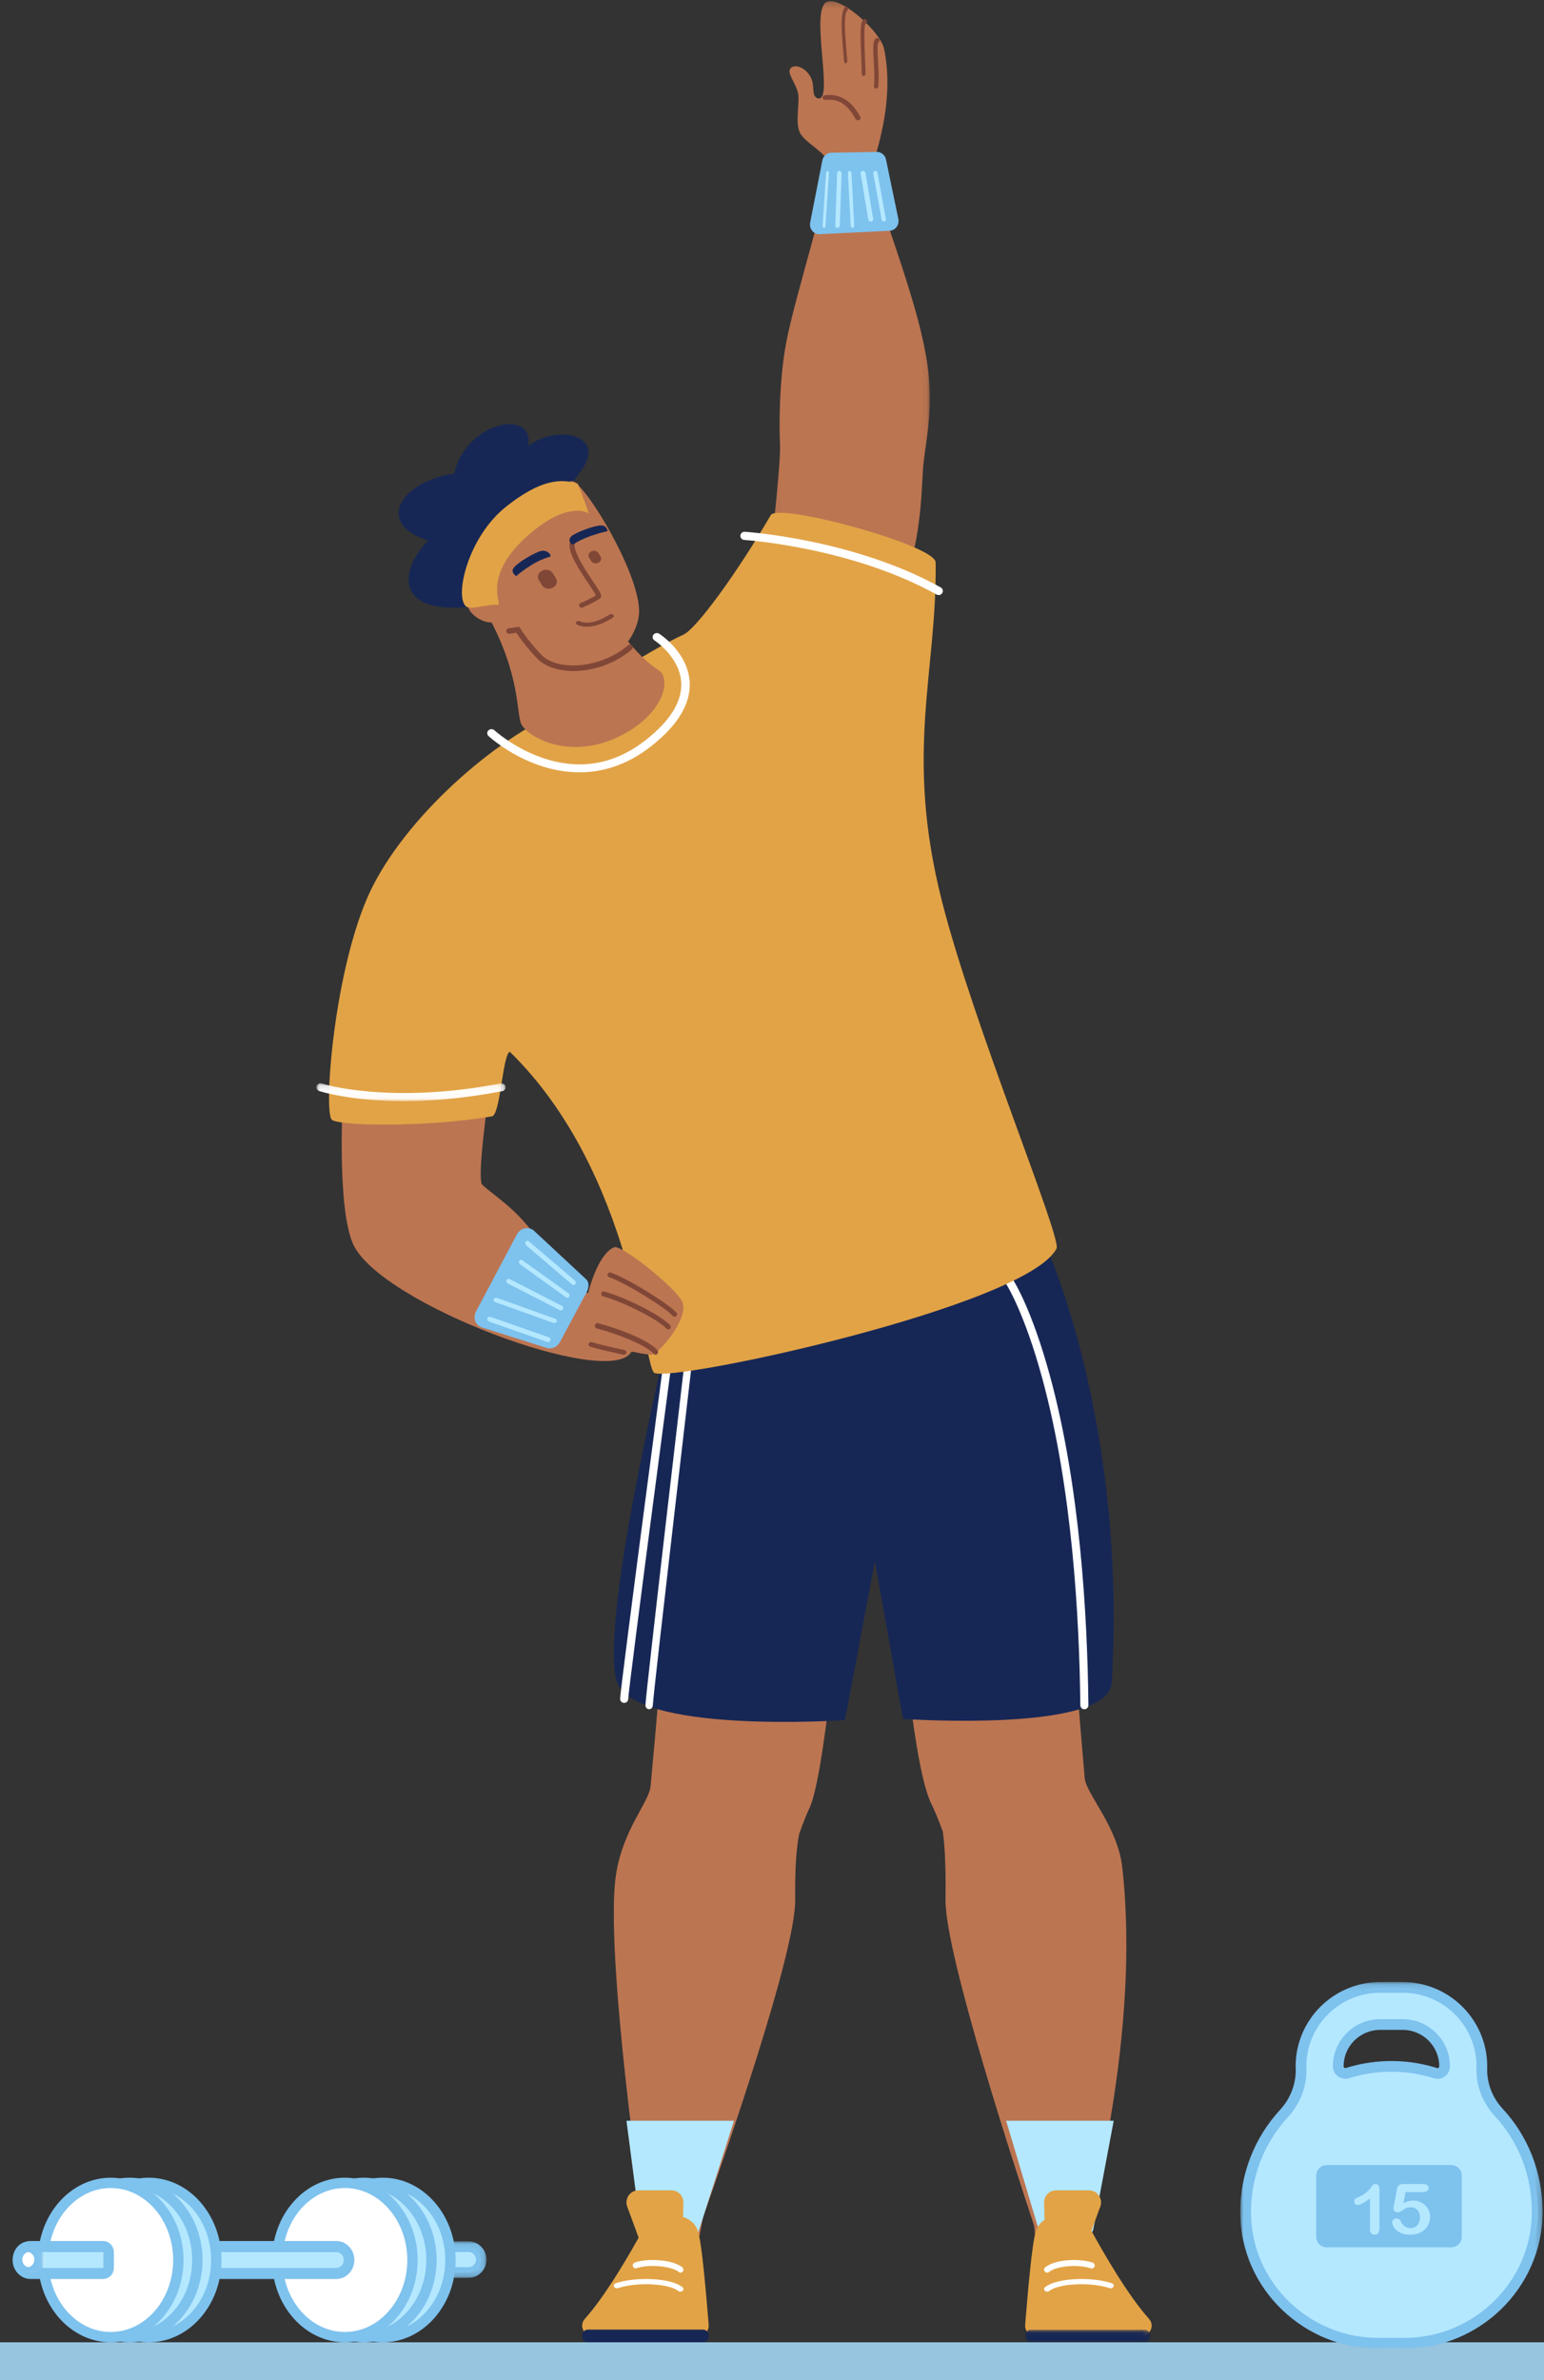 <?xml version="1.0" encoding="UTF-8"?> <svg xmlns="http://www.w3.org/2000/svg" xmlns:xlink="http://www.w3.org/1999/xlink" width="244px" height="376px" viewBox="0 0 244 376"><rect x="0" y="0" width="244" height="376" fill="#333333" stroke="none"/> <!-- Generator: Sketch 57.1 (83088) - https://sketch.com --> <title>Group 10</title> <desc>Created with Sketch.</desc> <defs> <polygon id="path-1" points="0.006 0.016 19.78 0.016 19.78 2 0.006 2"></polygon> <polygon id="path-3" points="0.046 0.186 24.943 0.186 24.943 94.788 0.046 94.788"></polygon> <polygon id="path-5" points="0 0.127 29.901 0.127 29.901 2.935 0 2.935"></polygon> <polygon id="path-7" points="0.14 0.057 24.877 0.057 24.877 5.818 0.14 5.818"></polygon> <polygon id="path-9" points="0 0.061 4.953 0.061 4.953 5.814 0 5.814"></polygon> <polygon id="path-11" points="0 0.091 47.775 0.091 47.775 58 0 58"></polygon> </defs> <g id="Page-1" stroke="none" stroke-width="1" fill="none" fill-rule="evenodd"> <g id="artem" transform="translate(-688, -1334)"> <g id="Group-11" transform="translate(264, 1334)"> <g id="Group-10" transform="translate(424, 0)"> <g id="Group-114" transform="translate(50, 0)"> <path d="M77.262,287.129 C76.957,287.881 76.637,288.732 76.306,289.672 C75.91,291.575 75.598,294.767 75.664,300.116 C75.765,308.322 64.591,340.415 61.114,350.197 C60.839,351.572 60.659,352.548 60.59,353.025 C60.434,354.124 52.284,354.851 51.86,352.038 C51.575,350.135 45.52,308.313 47.341,296.171 C48.417,289 52.576,284.683 52.811,282.175 C56.592,241.895 58.677,200.862 59.585,197 C63.917,198.768 93.655,200.696 115.324,197 C116.226,200.507 117.882,240.707 121.42,280.89 C121.637,283.357 126.633,288.569 127.353,294.965 C130.359,321.652 121.918,350.489 121.91,352.849 C121.906,354.152 113.604,354.291 113.545,352.849 C113.535,352.585 113.484,352.126 113.397,351.494 C110.799,343.697 99.318,308.735 99.424,300.116 C99.495,294.409 99.268,291.158 98.988,289.307 C98.373,287.615 97.774,286.155 97.199,284.983 C93.019,276.455 92.124,237.222 87.547,237.222 C83.124,237.222 81.191,278.678 77.897,285.67 C77.723,286.04 77.543,286.45 77.358,286.898 L77.262,287.129 Z" id="Fill-1" fill="#BC7551"></path> <path d="M56.382,207.654 L115.775,198 C115.775,198 128.107,225.779 125.685,265.84 C125.205,273.779 92.693,271.529 92.693,271.529 L88.262,246.626 L83.529,271.717 C83.529,271.717 49.52,274.057 47.374,265.282 C44.798,254.751 56.382,207.654 56.382,207.654" id="Fill-3" fill="#172755"></path> <path d="M121.362,270 C121.013,270 120.728,269.717 120.724,269.365 C120.579,255.369 119.42,235.056 114.721,217.767 C111.912,207.431 109.13,203.034 109.102,202.991 C108.911,202.693 108.995,202.296 109.291,202.104 C109.586,201.911 109.981,201.995 110.173,202.292 C110.289,202.473 113.063,206.837 115.923,217.323 C120.681,234.763 121.854,255.242 122,269.351 C122.004,269.706 121.721,269.996 121.369,270 L121.362,270 Z" id="Fill-5" fill="#FFFFFF"></path> <path d="M52.584,270 C52.574,270 52.564,270 52.554,269.999 C52.232,269.981 51.984,269.679 52.001,269.324 C52.11,266.965 58.563,211.904 58.838,209.561 C58.879,209.209 59.172,208.96 59.491,209.005 C59.811,209.051 60.036,209.373 59.995,209.726 C59.928,210.299 53.272,267.08 53.166,269.389 C53.15,269.733 52.892,270 52.584,270" id="Fill-7" fill="#FFFFFF"></path> <path d="M48.64,269 C48.629,269 48.618,269 48.607,268.999 C48.254,268.981 47.983,268.676 48.001,268.319 C48.12,265.939 55.417,210.904 55.727,208.562 C55.774,208.207 56.101,207.959 56.446,208.006 C56.796,208.053 57.041,208.38 56.994,208.735 C56.918,209.308 49.394,266.058 49.278,268.384 C49.26,268.731 48.978,269 48.64,269" id="Fill-9" fill="#FFFFFF"></path> <path d="M49,335 L66,335 L60.23,353.028 C60.074,354.123 51.65,354.849 51.225,352.043 L49,335 Z" id="Fill-11" fill="#B4E8FF"></path> <path d="M126,335 L109,335 L114.388,353.028 C114.534,354.123 122.401,354.849 122.798,352.043 L126,335 Z" id="Fill-13" fill="#B4E8FF"></path> <path d="M60.328,369 C61.304,369 62.074,368.201 61.994,367.249 C61.636,362.924 60.927,354.108 60.257,352.322 C58.89,348.682 52.931,349.821 51.559,352.326 C49.626,355.852 45.787,362.547 42.419,366.3 C41.47,367.357 42.238,369 43.676,369 L60.328,369 Z" id="Fill-15" fill="#E2A346"></path> <path d="M61.157,370 L42.843,370 C42.377,370 42,369.546 42,369 C42,368.454 42.377,368 42.843,368 L61.157,368 C61.623,368 62,368.454 62,369 C62,369.546 61.623,370 61.157,370" id="Fill-17" fill="#172755"></path> <path d="M57.51,362 C57.389,362 57.268,361.962 57.173,361.887 C56.484,361.335 54.937,360.947 53.037,360.849 C51.1,360.748 49.093,360.969 47.668,361.439 C47.416,361.522 47.132,361.417 47.034,361.205 C46.935,360.993 47.06,360.754 47.311,360.671 C48.886,360.153 50.994,359.917 53.096,360.026 C55.252,360.137 56.983,360.598 57.848,361.289 C58.044,361.446 58.052,361.706 57.866,361.872 C57.769,361.957 57.64,362 57.51,362" id="Fill-19" fill="#FFFFFF"></path> <path d="M57.553,359 C57.455,359 57.356,358.966 57.274,358.896 C56.157,357.952 52.472,357.621 50.591,358.295 C50.358,358.379 50.104,358.248 50.024,358.003 C49.945,357.758 50.069,357.491 50.302,357.407 C51.299,357.05 52.792,356.917 54.296,357.052 C55.874,357.193 57.163,357.599 57.833,358.166 C58.026,358.328 58.056,358.623 57.901,358.825 C57.813,358.94 57.684,359 57.553,359" id="Fill-21" fill="#FFFFFF"></path> <path d="M57.999,347.952 L57.815,355 L51.484,355 L49.119,348.564 C48.663,347.322 49.571,346 50.881,346 L56.12,346 C57.178,346 58.027,346.882 57.999,347.952" id="Fill-23" fill="#E2A346"></path> <path d="M113.672,369 C112.696,369 111.927,368.201 112.006,367.249 C112.364,362.924 113.073,354.108 113.743,352.322 C115.11,348.682 121.069,349.821 122.441,352.326 C124.374,355.852 128.213,362.547 131.581,366.3 C132.53,367.357 131.762,369 130.324,369 L113.672,369 Z" id="Fill-25" fill="#E2A346"></path> <g id="Group-29" transform="translate(112, 368)"> <mask id="mask-2" fill="white"> <use xlink:href="#path-1"></use> </mask> <g id="Clip-28"></g> <path d="M18.949,2 L0.837,2 C0.378,2 0.006,1.55 0.006,1.008 C0.006,0.467 0.378,0.016 0.837,0.016 L18.949,0.016 C19.407,0.016 19.78,0.467 19.78,1.008 C19.78,1.55 19.407,2 18.949,2" id="Fill-27" fill="#172755" mask="url(#mask-2)"></path> </g> <path d="M115.49,362 C115.36,362 115.231,361.957 115.134,361.872 C114.948,361.706 114.956,361.446 115.152,361.289 C116.017,360.598 117.748,360.138 119.904,360.026 C122.006,359.917 124.114,360.152 125.689,360.671 C125.94,360.754 126.065,360.993 125.966,361.205 C125.868,361.417 125.584,361.522 125.332,361.439 C123.907,360.969 121.9,360.749 119.963,360.849 C118.063,360.947 116.516,361.335 115.827,361.887 C115.732,361.962 115.611,362 115.49,362" id="Fill-30" fill="#FFFFFF"></path> <path d="M115.475,359 C115.336,359 115.199,358.939 115.105,358.823 C114.941,358.619 114.973,358.32 115.177,358.156 C116.771,356.874 120.584,356.705 122.678,357.419 C122.926,357.503 123.059,357.773 122.975,358.021 C122.89,358.269 122.619,358.402 122.371,358.317 C120.365,357.633 116.973,357.93 115.773,358.895 C115.685,358.966 115.58,359 115.475,359" id="Fill-32" fill="#FFFFFF"></path> <path d="M115.001,347.952 L115.185,355 L121.516,355 L123.88,348.564 C124.337,347.322 123.429,346 122.119,346 L116.879,346 C115.822,346 114.973,346.882 115.001,347.952" id="Fill-34" fill="#E2A346"></path> <g id="Group-38" transform="translate(72, 0)"> <mask id="mask-4" fill="white"> <use xlink:href="#path-3"></use> </mask> <g id="Clip-37"></g> <path d="M0.046,85.043 C0.046,85.043 1.406,72.854 1.268,70.144 C1.129,67.434 1.102,60.421 2.205,54.321 C3.493,47.206 9.689,27.822 9.072,25.893 C8.454,23.965 5.165,22.578 4.387,20.909 C3.61,19.241 4.453,16.028 4.094,14.621 C3.694,13.053 2.374,11.587 2.877,10.866 C3.537,9.917 5.66,10.741 6.315,12.676 C6.692,13.788 6.255,15.292 7.26,15.538 C9.855,16.172 5.98,1.758 8.597,0.333 C10.687,-0.806 17.135,4.967 17.706,7.695 C19.319,15.409 16.819,22.881 15.976,26.017 C15.133,29.154 23.77,47.799 24.794,59.549 C25.373,66.184 24.098,70.414 23.849,74.343 C23.6,78.272 23.551,85.678 20.188,94.788 C13.648,93.938 0.046,85.043 0.046,85.043" id="Fill-36" fill="#BC7551" mask="url(#mask-4)"></path> </g> <path d="M83.692,9.992 C83.684,9.995 83.675,9.997 83.666,9.998 C83.523,10.02 83.395,9.863 83.381,9.649 C83.35,9.19 83.302,8.645 83.252,8.069 C82.945,4.549 82.776,1.798 83.606,1.055 C83.729,0.945 83.889,1.005 83.963,1.19 C84.037,1.375 83.997,1.614 83.873,1.724 C83.271,2.264 83.582,5.834 83.768,7.968 C83.819,8.55 83.867,9.1 83.899,9.571 C83.912,9.772 83.822,9.952 83.692,9.992" id="Fill-39" fill="#804737"></path> <path d="M86.542,11.992 C86.523,11.997 86.504,12 86.484,12 C86.32,12.002 86.186,11.82 86.184,11.594 C86.18,10.961 86.143,10.094 86.103,9.176 C85.96,5.814 85.905,3.732 86.353,3.173 C86.464,3.035 86.605,2.976 86.75,3.009 C86.912,3.045 87.022,3.256 86.996,3.479 C86.974,3.668 86.862,3.805 86.732,3.822 C86.494,4.384 86.626,7.455 86.697,9.127 C86.737,10.056 86.774,10.933 86.779,11.586 C86.78,11.785 86.678,11.953 86.542,11.992" id="Fill-41" fill="#804737"></path> <path d="M88.52,13.992 C88.485,14 88.449,14.002 88.412,13.997 C88.225,13.973 88.091,13.783 88.113,13.574 C88.23,12.46 88.149,10.998 88.078,9.708 C87.957,7.502 87.884,6.171 88.591,6.008 C88.775,5.965 88.955,6.098 88.993,6.305 C89.027,6.492 88.933,6.675 88.778,6.739 C88.614,7.05 88.697,8.555 88.758,9.661 C88.831,10.983 88.913,12.481 88.789,13.663 C88.772,13.831 88.66,13.96 88.52,13.992 L88.52,13.992 Z" id="Fill-43" fill="#804737"></path> <path d="M85.661,18.992 C85.474,19.026 85.277,18.945 85.193,18.785 C83.981,16.511 82.441,15.53 80.486,15.787 C80.255,15.817 80.039,15.677 80.005,15.473 C79.97,15.269 80.131,15.08 80.361,15.049 C82.704,14.741 84.587,15.891 85.96,18.468 C86.059,18.655 85.968,18.877 85.756,18.965 C85.725,18.977 85.693,18.987 85.661,18.992" id="Fill-45" fill="#804737"></path> <path d="M44.573,204.966 C40.022,203.947 36.195,196.223 31.571,191.68 C29.229,189.378 26.209,187.413 26.092,186.951 C25.25,183.607 29.051,161 29.051,161 L4.83,162.337 C3.815,174.618 3.327,190.959 5.794,196.503 C9.99,205.934 46.283,219.419 49.746,213.584 C51.382,213.122 44.573,204.966 44.573,204.966" id="Fill-47" fill="#BC7551"></path> <path d="M116.962,197.23 C112.29,206.349 56.39,218.397 53.407,216.868 C51.719,216.004 50.174,185.357 30.579,166.149 C29.424,166.463 29.099,176.115 27.742,176.345 C17.412,178.086 3.771,177.893 2.456,176.896 C1.126,175.89 2.63,154.572 7.941,142.057 C12.852,130.491 26.723,117.699 38.058,112.523 C40.489,110.649 52.506,102.722 58.012,100.248 C59.971,99.37 66.231,90.904 71.811,81.365 C72.98,79.365 97.826,86.115 97.86,88.829 C98.087,106.374 92.872,118.799 98.852,142.338 C103.883,162.14 117.826,195.542 116.962,197.23" id="Fill-49" fill="#E2A346"></path> <path d="M53.027,213.992 C54.119,213.799 58.98,208.233 57.823,205.631 C56.873,203.495 48.178,196.505 47.027,197.028 C43.143,198.794 41.383,210.73 42.194,211.225 C44.1,212.388 52.253,214.129 53.027,213.992" id="Fill-51" fill="#BC7551"></path> <path d="M56.765,207.966 C56.603,208.036 56.408,207.996 56.292,207.857 C55.285,206.648 49.018,202.728 46.259,201.742 C46.053,201.668 45.948,201.448 46.025,201.25 C46.102,201.052 46.33,200.951 46.536,201.024 C49.447,202.064 55.832,206.08 56.912,207.378 C57.05,207.542 57.023,207.783 56.851,207.916 C56.824,207.937 56.795,207.953 56.765,207.966" id="Fill-53" fill="#804737"></path> <path d="M55.772,209.965 C55.628,210.032 55.453,210.003 55.336,209.88 C53.809,208.271 48.203,205.555 45.289,204.777 C45.082,204.722 44.959,204.506 45.013,204.295 C45.067,204.084 45.277,203.958 45.484,204.013 C48.552,204.832 54.258,207.61 55.891,209.33 C56.04,209.487 56.036,209.736 55.883,209.888 C55.849,209.921 55.812,209.947 55.772,209.965" id="Fill-55" fill="#804737"></path> <path d="M53.771,213.962 C53.629,214.033 53.457,214.005 53.339,213.876 C51.928,212.336 47.205,210.596 44.301,209.852 C44.092,209.799 43.962,209.567 44.01,209.335 C44.058,209.102 44.267,208.958 44.476,209.011 C47.262,209.724 52.28,211.509 53.884,213.261 C54.037,213.428 54.039,213.701 53.889,213.871 C53.854,213.91 53.814,213.941 53.771,213.962" id="Fill-57" fill="#804737"></path> <path d="M48.742,213.967 C48.654,214.001 48.553,214.01 48.453,213.988 C45.594,213.356 44.047,212.978 43.279,212.723 C43.054,212.649 42.942,212.432 43.03,212.239 C43.117,212.047 43.37,211.951 43.595,212.025 C44.32,212.266 45.886,212.648 48.672,213.263 C48.906,213.315 49.046,213.519 48.986,213.719 C48.951,213.834 48.859,213.922 48.742,213.967" id="Fill-59" fill="#804737"></path> <path d="M41.499,74.781 C46.209,69.091 38.805,66.734 33.464,70.393 C34.497,64.346 23.479,66.722 21.79,74.82 C13.816,75.819 8.847,82.58 17.696,85.416 C13.143,89.733 11.418,98.568 28.03,95.284 L41.499,74.781 Z" id="Fill-61" fill="#172755"></path> <path d="M26,95.284 C32.11,105.468 31.567,111.832 32.283,114.156 C32.89,116.126 39.897,120.537 48.385,116.063 C55.145,112.499 56.057,107.08 54.082,105.864 C51.062,104.005 45.33,97.778 42.886,89.393 C40.443,81.008 32.903,97.532 26,95.284" id="Fill-63" fill="#BC7551"></path> <path d="M24.236,95.348 C26.174,94.066 27.797,94.604 28.225,94.432 C28.905,94.16 27.824,91.133 26.512,88.105 C25.634,86.08 26.632,83.755 28.727,82.924 C32.244,81.531 37.064,79.197 39.792,76.249 C40.1,75.915 40.605,75.927 40.951,76.226 C44.09,78.934 51.443,91.758 50.979,97.074 C50.795,99.174 49.225,102.129 47.227,103.182 C40.532,106.71 35.438,104.273 33.555,102.801 C31.606,101.279 29.413,98.777 28.764,98.052 C26.486,99.26 23.071,96.119 24.236,95.348" id="Fill-65" fill="#BC7551"></path> <path d="M40.605,106 C38.574,106 36.703,105.504 35.365,104.463 C34.889,104.092 32.835,101.876 31.604,99.951 L30.517,100.107 C30.269,100.145 30.042,99.978 30.005,99.738 C29.968,99.499 30.139,99.277 30.385,99.242 L32.068,99 L32.222,99.253 C33.386,101.165 35.568,103.498 35.929,103.78 C38.981,106.154 45.453,105.254 49.247,101.927 C49.432,101.765 49.717,101.779 49.884,101.958 C50.051,102.138 50.036,102.415 49.851,102.577 C47.318,104.798 43.767,106 40.605,106" id="Fill-67" fill="#804737"></path> <path d="M23.628,95.773 C21.818,94.194 23.916,84.85 29.967,80.043 C36.232,75.066 39.341,75.877 41.29,76.381 C41.29,76.381 43.316,81.487 42.958,81.096 C42.717,80.832 39.629,79.372 33.986,84.104 C25.611,91.125 29.724,95.72 28.613,95.56 C27.129,95.347 24.415,96.46 23.628,95.773" id="Fill-69" fill="#E2A346"></path> <path d="M37.359,92.835 L37.291,92.868 C36.696,93.155 35.952,92.959 35.629,92.43 L35.149,91.642 C34.826,91.114 35.046,90.452 35.641,90.165 L35.709,90.132 C36.304,89.845 37.048,90.041 37.371,90.57 L37.851,91.357 C38.174,91.886 37.954,92.548 37.359,92.835" id="Fill-71" fill="#804737"></path> <path d="M44.573,88.89 L44.527,88.912 C44.131,89.103 43.635,88.973 43.419,88.62 L43.099,88.095 C42.884,87.742 43.031,87.301 43.427,87.11 L43.473,87.088 C43.869,86.897 44.365,87.027 44.58,87.38 L44.901,87.905 C45.116,88.258 44.969,88.699 44.573,88.89" id="Fill-73" fill="#804737"></path> <path d="M41.917,96 C41.766,96 41.622,95.92 41.554,95.782 C41.459,95.592 41.545,95.365 41.745,95.275 C42.702,94.846 43.815,94.295 44.165,94.051 C44.027,93.727 43.497,92.937 43.024,92.232 C40.969,89.172 39.343,86.529 40.264,85.175 C40.384,84.998 40.633,84.947 40.818,85.061 C41.004,85.175 41.058,85.41 40.938,85.587 C40.222,86.642 42.485,90.012 43.701,91.823 C44.842,93.523 45.133,93.983 44.949,94.351 C44.89,94.468 44.735,94.778 42.088,95.963 C42.032,95.988 41.974,96 41.917,96 L41.917,96 Z" id="Fill-75" fill="#804737"></path> <path d="M31.582,91 C31.582,91 34.216,88.659 36.851,87.967 C37.372,87.83 36.457,86.621 35.189,87.12 C33.827,87.658 30.983,89.339 31,90.113 C31.014,90.719 31.582,91 31.582,91" id="Fill-77" fill="#172755"></path> <path d="M46,83.905 C46,83.905 42.634,84.609 40.675,85.956 C40.287,86.222 39.477,85.226 40.489,84.56 C41.521,83.882 44.756,82.678 45.466,83.081 C46.023,83.396 46,83.905 46,83.905" id="Fill-79" fill="#172755"></path> <path d="M42.743,99 C41.746,99 41.203,98.684 41.16,98.658 C40.981,98.549 40.947,98.346 41.085,98.204 C41.222,98.064 41.477,98.036 41.655,98.142 C41.73,98.185 43.294,99.024 46.332,97.073 C46.507,96.96 46.765,96.981 46.908,97.119 C47.051,97.258 47.024,97.462 46.849,97.575 C45.087,98.706 43.704,99 42.743,99" id="Fill-81" fill="#804737"></path> <path d="M41.562,122 C39.141,122 36.949,121.502 35.139,120.869 C30.431,119.221 27.333,116.394 27.204,116.275 C26.938,116.03 26.931,115.627 27.188,115.374 C27.445,115.122 27.869,115.114 28.135,115.359 C28.165,115.387 31.189,118.139 35.642,119.687 C41.531,121.734 47.03,120.812 51.985,116.947 C55.893,113.9 57.8,110.84 57.654,107.854 C57.454,103.791 53.472,101.192 53.432,101.166 C53.125,100.969 53.044,100.573 53.251,100.281 C53.457,99.989 53.874,99.912 54.18,100.109 C54.367,100.229 58.76,103.099 58.991,107.795 C59.158,111.205 57.086,114.616 52.833,117.933 C48.912,120.992 45.006,122 41.562,122" id="Fill-83" fill="#FFFFFF"></path> <path d="M98.334,94 C98.222,94 98.108,93.973 98.004,93.914 C84.522,86.418 67.791,85.305 67.623,85.294 C67.256,85.272 66.978,84.964 67.001,84.607 C67.025,84.25 67.334,83.978 67.708,84.001 C67.878,84.012 84.917,85.145 98.664,92.79 C98.984,92.967 99.094,93.363 98.912,93.674 C98.789,93.883 98.565,94 98.334,94" id="Fill-85" fill="#FFFFFF"></path> <g id="Group-89" transform="translate(0, 171)"> <mask id="mask-6" fill="white"> <use xlink:href="#path-5"></use> </mask> <g id="Clip-88"></g> <path d="M13.801,2.935 C5.46,2.935 0.738,1.438 0.446,1.343 C0.1,1.23 -0.083,0.874 0.037,0.548 C0.157,0.222 0.535,0.049 0.881,0.162 C0.986,0.196 11.589,3.537 29.104,0.14 C29.462,0.071 29.813,0.288 29.888,0.626 C29.962,0.965 29.73,1.295 29.371,1.365 C23.304,2.541 18.077,2.935 13.801,2.935" id="Fill-87" fill="#FFFFFF" mask="url(#mask-6)"></path> </g> <path d="M38.463,212.045 L42.634,204.259 C43.044,203.536 43.193,202.644 42.638,202.087 L34.457,194.48 C33.643,193.662 32.252,193.924 31.679,195.003 L25.225,207.169 C24.679,208.198 25.168,209.435 26.232,209.717 L36.448,212.945 C37.216,213.148 38.048,212.777 38.463,212.045" id="Fill-90" fill="#7EC2EE"></path> <path d="M36.602,212 C36.558,212 36.513,211.993 36.468,211.977 L27.264,208.754 C27.057,208.681 26.949,208.459 27.023,208.258 C27.098,208.055 27.324,207.95 27.532,208.023 L36.737,211.246 C36.943,211.319 37.051,211.541 36.977,211.743 C36.918,211.901 36.765,212 36.602,212" id="Fill-92" fill="#B4E8FF"></path> <path d="M37.597,209 C37.546,209 37.495,208.991 37.446,208.974 L28.252,205.685 C28.045,205.611 27.946,205.404 28.03,205.222 C28.113,205.04 28.348,204.952 28.555,205.026 L37.748,208.315 C37.955,208.389 38.054,208.596 37.97,208.778 C37.907,208.916 37.756,209 37.597,209" id="Fill-94" fill="#B4E8FF"></path> <path d="M38.627,207 C38.57,207 38.513,206.987 38.459,206.959 L30.205,202.72 C30.021,202.625 29.947,202.397 30.04,202.209 C30.133,202.022 30.357,201.946 30.541,202.041 L38.795,206.28 C38.979,206.375 39.053,206.603 38.96,206.791 C38.894,206.923 38.763,207 38.627,207" id="Fill-96" fill="#B4E8FF"></path> <path d="M39.647,205 C39.579,205 39.511,204.979 39.451,204.936 L32.157,199.694 C31.995,199.578 31.951,199.342 32.059,199.168 C32.168,198.994 32.388,198.948 32.549,199.064 L39.843,204.306 C40.005,204.423 40.049,204.658 39.941,204.832 C39.872,204.941 39.761,205 39.647,205" id="Fill-98" fill="#B4E8FF"></path> <path d="M40.636,203 C40.558,203 40.478,202.972 40.411,202.916 L33.139,196.705 C32.981,196.57 32.954,196.322 33.078,196.151 C33.202,195.979 33.43,195.95 33.589,196.085 L40.861,202.295 C41.019,202.43 41.046,202.678 40.922,202.849 C40.85,202.948 40.744,203 40.636,203" id="Fill-100" fill="#B4E8FF"></path> <path d="M88.561,24 L81.366,24.129 C80.698,24.141 80.121,24.624 79.962,25.306 L78.043,35.09 C77.81,36.091 78.56,37.047 79.541,36.998 L90.598,36.449 C91.534,36.403 92.19,35.462 91.95,34.512 L90.007,25.149 C89.834,24.462 89.237,23.988 88.561,24" id="Fill-102" fill="#7EC2EE"></path> <path d="M89.661,35 C89.501,35 89.359,34.881 89.328,34.711 L88.006,27.422 C87.971,27.229 88.092,27.043 88.275,27.006 C88.46,26.97 88.637,27.096 88.672,27.289 L89.994,34.578 C90.029,34.771 89.908,34.957 89.724,34.994 C89.703,34.998 89.682,35 89.661,35" id="Fill-104" fill="#B4E8FF"></path> <path d="M87.61,35 C87.42,35 87.254,34.875 87.225,34.7 L86.004,27.406 C85.972,27.213 86.119,27.033 86.332,27.004 C86.543,26.974 86.743,27.107 86.775,27.3 L87.996,34.594 C88.028,34.787 87.881,34.967 87.669,34.996 C87.649,34.999 87.629,35 87.61,35" id="Fill-106" fill="#B4E8FF"></path> <path d="M84.721,36 C84.576,36 84.454,35.843 84.443,35.638 L84.001,27.421 C83.989,27.206 84.104,27.017 84.258,27.001 C84.413,26.986 84.546,27.147 84.557,27.362 L84.999,35.579 C85.011,35.794 84.896,35.982 84.742,35.999 C84.735,36 84.728,36 84.721,36" id="Fill-108" fill="#B4E8FF"></path> <path d="M82.356,36 C82.352,36 82.347,36 82.342,36 C82.146,35.991 81.993,35.81 82,35.594 L82.288,27.376 C82.296,27.16 82.46,26.995 82.658,27 C82.854,27.008 83.007,27.19 83,27.406 L82.712,35.624 C82.704,35.835 82.547,36 82.356,36" id="Fill-110" fill="#B4E8FF"></path> <path d="M80.23,36 C80.222,36 80.213,35.999 80.204,35.998 C80.078,35.974 79.987,35.784 80.001,35.571 L80.542,27.344 C80.556,27.132 80.666,26.978 80.795,27.003 C80.922,27.026 81.012,27.217 80.999,27.429 L80.458,35.656 C80.445,35.854 80.346,36 80.23,36" id="Fill-112" fill="#B4E8FF"></path> </g> <rect id="Rectangle" fill="#97C4DE" x="0" y="370" width="244" height="6"></rect> <g id="Group-43" transform="translate(2, 344)"> <path d="M72.003,15 L51,15 L51,11 L72.003,11 C73.106,11 74,11.896 74,13 C74,14.104 73.106,15 72.003,15" id="Fill-1" fill="#B4E8FF"></path> <g id="Group-5" transform="translate(50, 10)"> <mask id="mask-8" fill="white"> <use xlink:href="#path-7"></use> </mask> <g id="Clip-4"></g> <path d="M1.791,4.138 L22.047,4.138 C22.697,4.138 23.226,3.599 23.226,2.938 C23.226,2.276 22.697,1.737 22.047,1.737 L1.791,1.737 L1.791,4.138 Z M22.047,5.818 L0.14,5.818 L0.14,0.057 L22.047,0.057 C23.607,0.057 24.877,1.349 24.877,2.938 C24.877,4.526 23.607,5.818 22.047,5.818 L22.047,5.818 Z" id="Fill-3" fill="#7EC2EE" mask="url(#mask-8)"></path> </g> <path d="M69,13 C69,19.627 64.299,25 58.5,25 C52.701,25 48,19.627 48,13 C48,6.373 52.701,1 58.5,1 C64.299,1 69,6.373 69,13" id="Fill-6" fill="#B4E8FF"></path> <path d="M58.5,1.632 C53.06,1.632 48.634,6.732 48.634,13 C48.634,19.268 53.06,24.368 58.5,24.368 C63.94,24.368 68.366,19.268 68.366,13 C68.366,6.732 63.94,1.632 58.5,1.632 M58.5,26 C52.159,26 47,20.168 47,13 C47,5.832 52.159,0 58.5,0 C64.841,0 70,5.832 70,13 C70,20.168 64.841,26 58.5,26" id="Fill-8" fill="#7EC2EE"></path> <path d="M66,13 C66,19.627 61.299,25 55.5,25 C49.701,25 45,19.627 45,13 C45,6.373 49.701,1 55.5,1 C61.299,1 66,6.373 66,13" id="Fill-10" fill="#B4E8FF"></path> <path d="M55.5,1.632 C50.06,1.632 45.634,6.732 45.634,13 C45.634,19.268 50.06,24.368 55.5,24.368 C60.94,24.368 65.366,19.268 65.366,13 C65.366,6.732 60.94,1.632 55.5,1.632 M55.5,26 C49.159,26 44,20.168 44,13 C44,5.832 49.159,0 55.5,0 C61.841,0 67,5.832 67,13 C67,20.168 61.841,26 55.5,26" id="Fill-12" fill="#7EC2EE"></path> <path d="M63,13 C63,19.627 58.299,25 52.5,25 C46.701,25 42,19.627 42,13 C42,6.373 46.701,1 52.5,1 C58.299,1 63,6.373 63,13" id="Fill-14" fill="#FFFFFF"></path> <path d="M52.5,1.632 C47.06,1.632 42.634,6.732 42.634,13 C42.634,19.268 47.06,24.368 52.5,24.368 C57.94,24.368 62.366,19.268 62.366,13 C62.366,6.732 57.94,1.632 52.5,1.632 M52.5,26 C46.159,26 41,20.168 41,13 C41,5.832 46.159,0 52.5,0 C58.841,0 64,5.832 64,13 C64,20.168 58.841,26 52.5,26" id="Fill-16" fill="#7EC2EE"></path> <path d="M51.003,15 L30,15 L30,11 L51.003,11 C52.106,11 53,11.896 53,13 C53,14.104 52.106,15 51.003,15" id="Fill-18" fill="#B4E8FF"></path> <path d="M30.668,14.25 L51.139,14.25 C51.797,14.25 52.332,13.689 52.332,13 C52.332,12.311 51.797,11.75 51.139,11.75 L30.668,11.75 L30.668,14.25 Z M51.139,16 L29,16 L29,10 L51.139,10 C52.717,10 54,11.346 54,13 C54,14.654 52.717,16 51.139,16 L51.139,16 Z" id="Fill-20" fill="#7EC2EE"></path> <path d="M32,13 C32,19.627 27.299,25 21.5,25 C15.701,25 11,19.627 11,13 C11,6.373 15.701,1 21.5,1 C27.299,1 32,6.373 32,13" id="Fill-22" fill="#B4E8FF"></path> <path d="M21.5,1.632 C16.06,1.632 11.634,6.732 11.634,13 C11.634,19.268 16.06,24.368 21.5,24.368 C26.94,24.368 31.366,19.268 31.366,13 C31.366,6.732 26.94,1.632 21.5,1.632 M21.5,26 C15.159,26 10,20.168 10,13 C10,5.832 15.159,0 21.5,0 C27.841,0 33,5.832 33,13 C33,20.168 27.841,26 21.5,26" id="Fill-24" fill="#7EC2EE"></path> <path d="M29,13 C29,19.627 24.299,25 18.5,25 C12.701,25 8,19.627 8,13 C8,6.373 12.701,1 18.5,1 C24.299,1 29,6.373 29,13" id="Fill-26" fill="#B4E8FF"></path> <path d="M18.5,1.632 C13.06,1.632 8.634,6.732 8.634,13 C8.634,19.268 13.06,24.368 18.5,24.368 C23.94,24.368 28.366,19.268 28.366,13 C28.366,6.732 23.94,1.632 18.5,1.632 M18.5,26 C12.159,26 7,20.168 7,13 C7,5.832 12.159,0 18.5,0 C24.841,0 30,5.832 30,13 C30,20.168 24.841,26 18.5,26" id="Fill-28" fill="#7EC2EE"></path> <path d="M26,13 C26,19.627 21.299,25 15.5,25 C9.701,25 5,19.627 5,13 C5,6.373 9.701,1 15.5,1 C21.299,1 26,6.373 26,13" id="Fill-30" fill="#FFFFFF"></path> <path d="M15.5,1.632 C10.06,1.632 5.634,6.732 5.634,13 C5.634,19.268 10.06,24.368 15.5,24.368 C20.94,24.368 25.366,19.268 25.366,13 C25.366,6.732 20.94,1.632 15.5,1.632 M15.5,26 C9.159,26 4,20.168 4,13 C4,5.832 9.159,0 15.5,0 C21.841,0 27,5.832 27,13 C27,20.168 21.841,26 15.5,26" id="Fill-32" fill="#7EC2EE"></path> <path d="M15,11.868 L15,14.132 C15,14.611 14.619,15 14.149,15 L2.961,15 C2.914,15 2.867,14.999 2.821,14.994 C2.336,14.96 1.898,14.744 1.574,14.415 C1.219,14.052 1,13.552 1,13 C1,11.944 1.803,11.079 2.821,11.005 C2.867,11.001 2.914,11 2.961,11 L14.149,11 C14.619,11 15,11.388 15,11.868" id="Fill-34" fill="#B4E8FF"></path> <path d="M2.837,11.75 C2.814,11.75 2.792,11.75 2.769,11.752 C2.137,11.8 1.655,12.348 1.655,13 C1.655,13.334 1.778,13.649 2.002,13.886 C2.201,14.096 2.469,14.225 2.751,14.246 C2.789,14.25 2.813,14.25 2.837,14.25 L14.301,14.25 C14.325,14.25 14.345,14.229 14.345,14.203 L14.345,11.797 C14.345,11.771 14.325,11.75 14.301,11.75 L2.837,11.75 Z M14.301,16 L2.837,16 C2.764,16 2.692,15.997 2.621,15.991 C1.956,15.941 1.315,15.633 0.832,15.123 C0.294,14.553 0,13.8 0,13 C0,11.433 1.157,10.119 2.635,10.008 C2.69,10.003 2.762,10 2.837,10 L14.301,10 C15.238,10 16,10.806 16,11.797 L16,14.203 C16,15.194 15.238,16 14.301,16 L14.301,16 Z" id="Fill-36" fill="#7EC2EE"></path> <path d="M5,13 C5,13.553 4.759,14.055 4.368,14.419 C4.013,14.749 3.533,14.965 3,15 C2.467,14.965 1.987,14.749 1.63,14.419 C1.241,14.055 1,13.553 1,13 C1,11.941 1.882,11.074 3,11 C4.117,11.074 5,11.941 5,13" id="Fill-38" fill="#FFFFFF"></path> <g id="Group-42" transform="translate(0, 10)"> <mask id="mask-10" fill="white"> <use xlink:href="#path-9"></use> </mask> <g id="Clip-41"></g> <path d="M2.476,1.747 C1.937,1.819 1.522,2.331 1.522,2.938 C1.522,3.258 1.635,3.56 1.84,3.788 C2.012,3.976 2.236,4.096 2.476,4.128 C2.716,4.096 2.94,3.976 3.112,3.787 C3.318,3.559 3.431,3.258 3.431,2.938 C3.431,2.331 3.016,1.819 2.476,1.747 L2.476,1.747 Z M2.476,5.814 L2.423,5.81 C1.798,5.761 1.209,5.465 0.764,4.976 C0.271,4.428 -8.69565217e-05,3.705 -8.69565217e-05,2.938 C-8.69565217e-05,1.433 1.064,0.172 2.423,0.065 L2.476,0.061 L2.53,0.065 C3.888,0.172 4.953,1.433 4.953,2.938 C4.953,3.707 4.681,4.43 4.188,4.974 C3.744,5.464 3.155,5.761 2.53,5.81 L2.476,5.814 Z" id="Fill-40" fill="#7EC2EE" mask="url(#mask-10)"></path> </g> </g> <g id="Group-12" transform="translate(196, 313)"> <path d="M24.334,13.43 C21.804,13.395 19.366,13.766 17.082,14.482 C16.353,14.711 15.609,14.179 15.609,13.418 C15.609,9.787 18.569,6.843 22.219,6.843 L25.781,6.843 C29.425,6.843 32.392,9.792 32.392,13.418 L32.392,13.428 C32.392,14.181 31.657,14.726 30.936,14.497 C28.846,13.834 26.63,13.462 24.334,13.43 L24.334,13.43 Z M38.266,13.418 C38.266,6.56 32.676,1 25.781,1 L22.217,1 C15.324,1 9.735,6.559 9.735,13.417 L9.738,13.464 C9.907,16.183 8.913,18.828 7.06,20.833 C3.297,24.906 1,30.339 1,36.306 C1,36.495 1.002,36.686 1.006,36.875 C1.282,48.111 10.694,57 21.994,57 L26.002,57 C37.422,57 46.871,47.926 46.999,36.567 C47,36.38 47,36.191 46.999,36.002 C46.922,30.092 44.689,24.701 40.933,20.673 C39.154,18.764 38.182,16.248 38.259,13.646 L38.266,13.418 Z" id="Fill-1" fill="#B4E8FF"></path> <g id="Group-5"> <mask id="mask-12" fill="white"> <use xlink:href="#path-11"></use> </mask> <g id="Clip-4"></g> <path d="M24.234,12.57 C26.569,12.602 28.877,12.976 31.092,13.681 C31.196,13.713 31.278,13.677 31.328,13.641 C31.372,13.609 31.445,13.537 31.445,13.413 C31.445,10.231 28.855,7.649 25.671,7.649 L22.104,7.649 C18.92,7.649 16.331,10.231 16.331,13.404 C16.331,13.518 16.391,13.587 16.442,13.623 C16.486,13.656 16.577,13.704 16.702,13.665 C19.127,12.902 21.663,12.539 24.234,12.57 M31.177,15.386 C30.976,15.386 30.774,15.355 30.576,15.292 C28.52,14.638 26.379,14.291 24.21,14.261 C21.822,14.227 19.464,14.57 17.212,15.278 C16.61,15.467 15.946,15.359 15.439,14.988 C14.927,14.614 14.634,14.037 14.634,13.404 C14.634,9.298 17.985,5.957 22.104,5.957 L25.671,5.957 C29.79,5.957 33.142,9.298 33.142,13.404 C33.142,14.04 32.838,14.636 32.329,15.007 C31.986,15.257 31.585,15.386 31.177,15.386 M10.447,13.377 L10.448,13.4 C10.628,16.298 9.569,19.222 7.543,21.419 C3.773,25.509 1.697,30.822 1.697,36.38 C1.697,36.563 1.699,36.749 1.703,36.933 C1.83,42.145 4,47.025 7.813,50.672 C11.613,54.307 16.608,56.308 21.878,56.308 L25.893,56.308 C36.901,56.308 45.955,47.482 46.077,36.632 C46.078,36.451 46.078,36.267 46.077,36.083 C46.004,30.503 43.927,25.239 40.227,21.261 C38.271,19.158 37.239,16.44 37.322,13.607 L37.329,13.392 C37.322,6.99 32.095,1.783 25.672,1.783 L22.102,1.783 C15.683,1.783 10.46,6.982 10.447,13.377 M25.893,58 L21.878,58 C16.168,58 10.755,55.831 6.638,51.893 C2.5,47.935 0.145,42.636 0.006,36.972 C0.002,36.773 -4.84848485e-05,36.575 -4.84848485e-05,36.38 C-4.84848485e-05,30.397 2.235,24.678 6.294,20.275 C8.009,18.414 8.906,15.945 8.754,13.502 L8.75,13.402 C8.75,6.062 14.739,0.091 22.102,0.091 L25.672,0.091 C33.035,0.091 39.026,6.063 39.026,13.404 L39.018,13.658 C38.948,16.043 39.82,18.335 41.471,20.111 C45.458,24.396 47.696,30.061 47.774,36.064 C47.775,36.262 47.775,36.457 47.774,36.65 C47.642,48.423 37.826,58 25.893,58" id="Fill-3" fill="#7EC2EE" mask="url(#mask-12)"></path> </g> <path d="M33.309,42 L13.691,42 C12.757,42 12,41.269 12,40.368 L12,30.632 C12,29.731 12.757,29 13.691,29 L33.309,29 C34.243,29 35,29.731 35,30.632 L35,40.368 C35,41.269 34.243,42 33.309,42" id="Fill-6" fill="#7EC2EE"></path> <path d="M20.491,39.136 L20.491,34.283 C19.552,34.976 18.919,35.323 18.594,35.323 C18.438,35.323 18.3,35.263 18.18,35.144 C18.06,35.025 18,34.887 18,34.731 C18,34.549 18.059,34.416 18.177,34.331 C18.296,34.245 18.505,34.135 18.805,34 C19.252,33.797 19.61,33.584 19.878,33.36 C20.146,33.136 20.384,32.885 20.591,32.608 C20.798,32.331 20.933,32.16 20.996,32.096 C21.059,32.032 21.177,32 21.351,32 C21.547,32 21.704,32.073 21.823,32.219 C21.941,32.365 22,32.565 22,32.821 L22,38.928 C22,39.643 21.747,40 21.24,40 C21.014,40 20.833,39.928 20.696,39.782 C20.559,39.636 20.491,39.421 20.491,39.136" id="Fill-8" fill="#B4E8FF"></path> <path d="M28.887,33.271 L26.12,33.271 L25.788,35.024 C26.34,34.75 26.848,34.612 27.314,34.612 C27.687,34.612 28.036,34.678 28.36,34.808 C28.684,34.937 28.969,35.117 29.213,35.346 C29.458,35.575 29.65,35.846 29.79,36.16 C29.93,36.473 30,36.811 30,37.171 C30,37.694 29.874,38.17 29.621,38.599 C29.369,39.028 29.005,39.369 28.529,39.622 C28.053,39.874 27.505,40 26.883,40 C26.188,40 25.624,39.881 25.191,39.643 C24.758,39.405 24.452,39.132 24.271,38.824 C24.09,38.515 24,38.246 24,38.015 C24,37.875 24.063,37.741 24.189,37.615 C24.316,37.489 24.474,37.426 24.664,37.426 C24.99,37.426 25.233,37.6 25.392,37.95 C25.547,38.271 25.757,38.521 26.021,38.699 C26.285,38.878 26.581,38.967 26.907,38.967 C27.206,38.967 27.468,38.895 27.693,38.751 C27.918,38.606 28.092,38.408 28.215,38.156 C28.337,37.903 28.398,37.617 28.398,37.296 C28.398,36.949 28.332,36.653 28.2,36.409 C28.068,36.163 27.891,35.98 27.67,35.86 C27.448,35.739 27.202,35.678 26.93,35.678 C26.596,35.678 26.357,35.716 26.214,35.792 C26.07,35.868 25.863,36 25.593,36.189 C25.323,36.379 25.101,36.473 24.926,36.473 C24.736,36.473 24.567,36.409 24.419,36.281 C24.272,36.153 24.198,36.008 24.198,35.846 C24.198,35.828 24.219,35.705 24.262,35.478 L24.752,32.887 C24.806,32.577 24.907,32.352 25.054,32.211 C25.202,32.07 25.442,32 25.777,32 L28.852,32 C29.458,32 29.761,32.215 29.761,32.644 C29.761,32.831 29.687,32.983 29.54,33.098 C29.392,33.214 29.175,33.271 28.887,33.271" id="Fill-10" fill="#B4E8FF"></path> </g> </g> </g> </g> </g> </svg> 